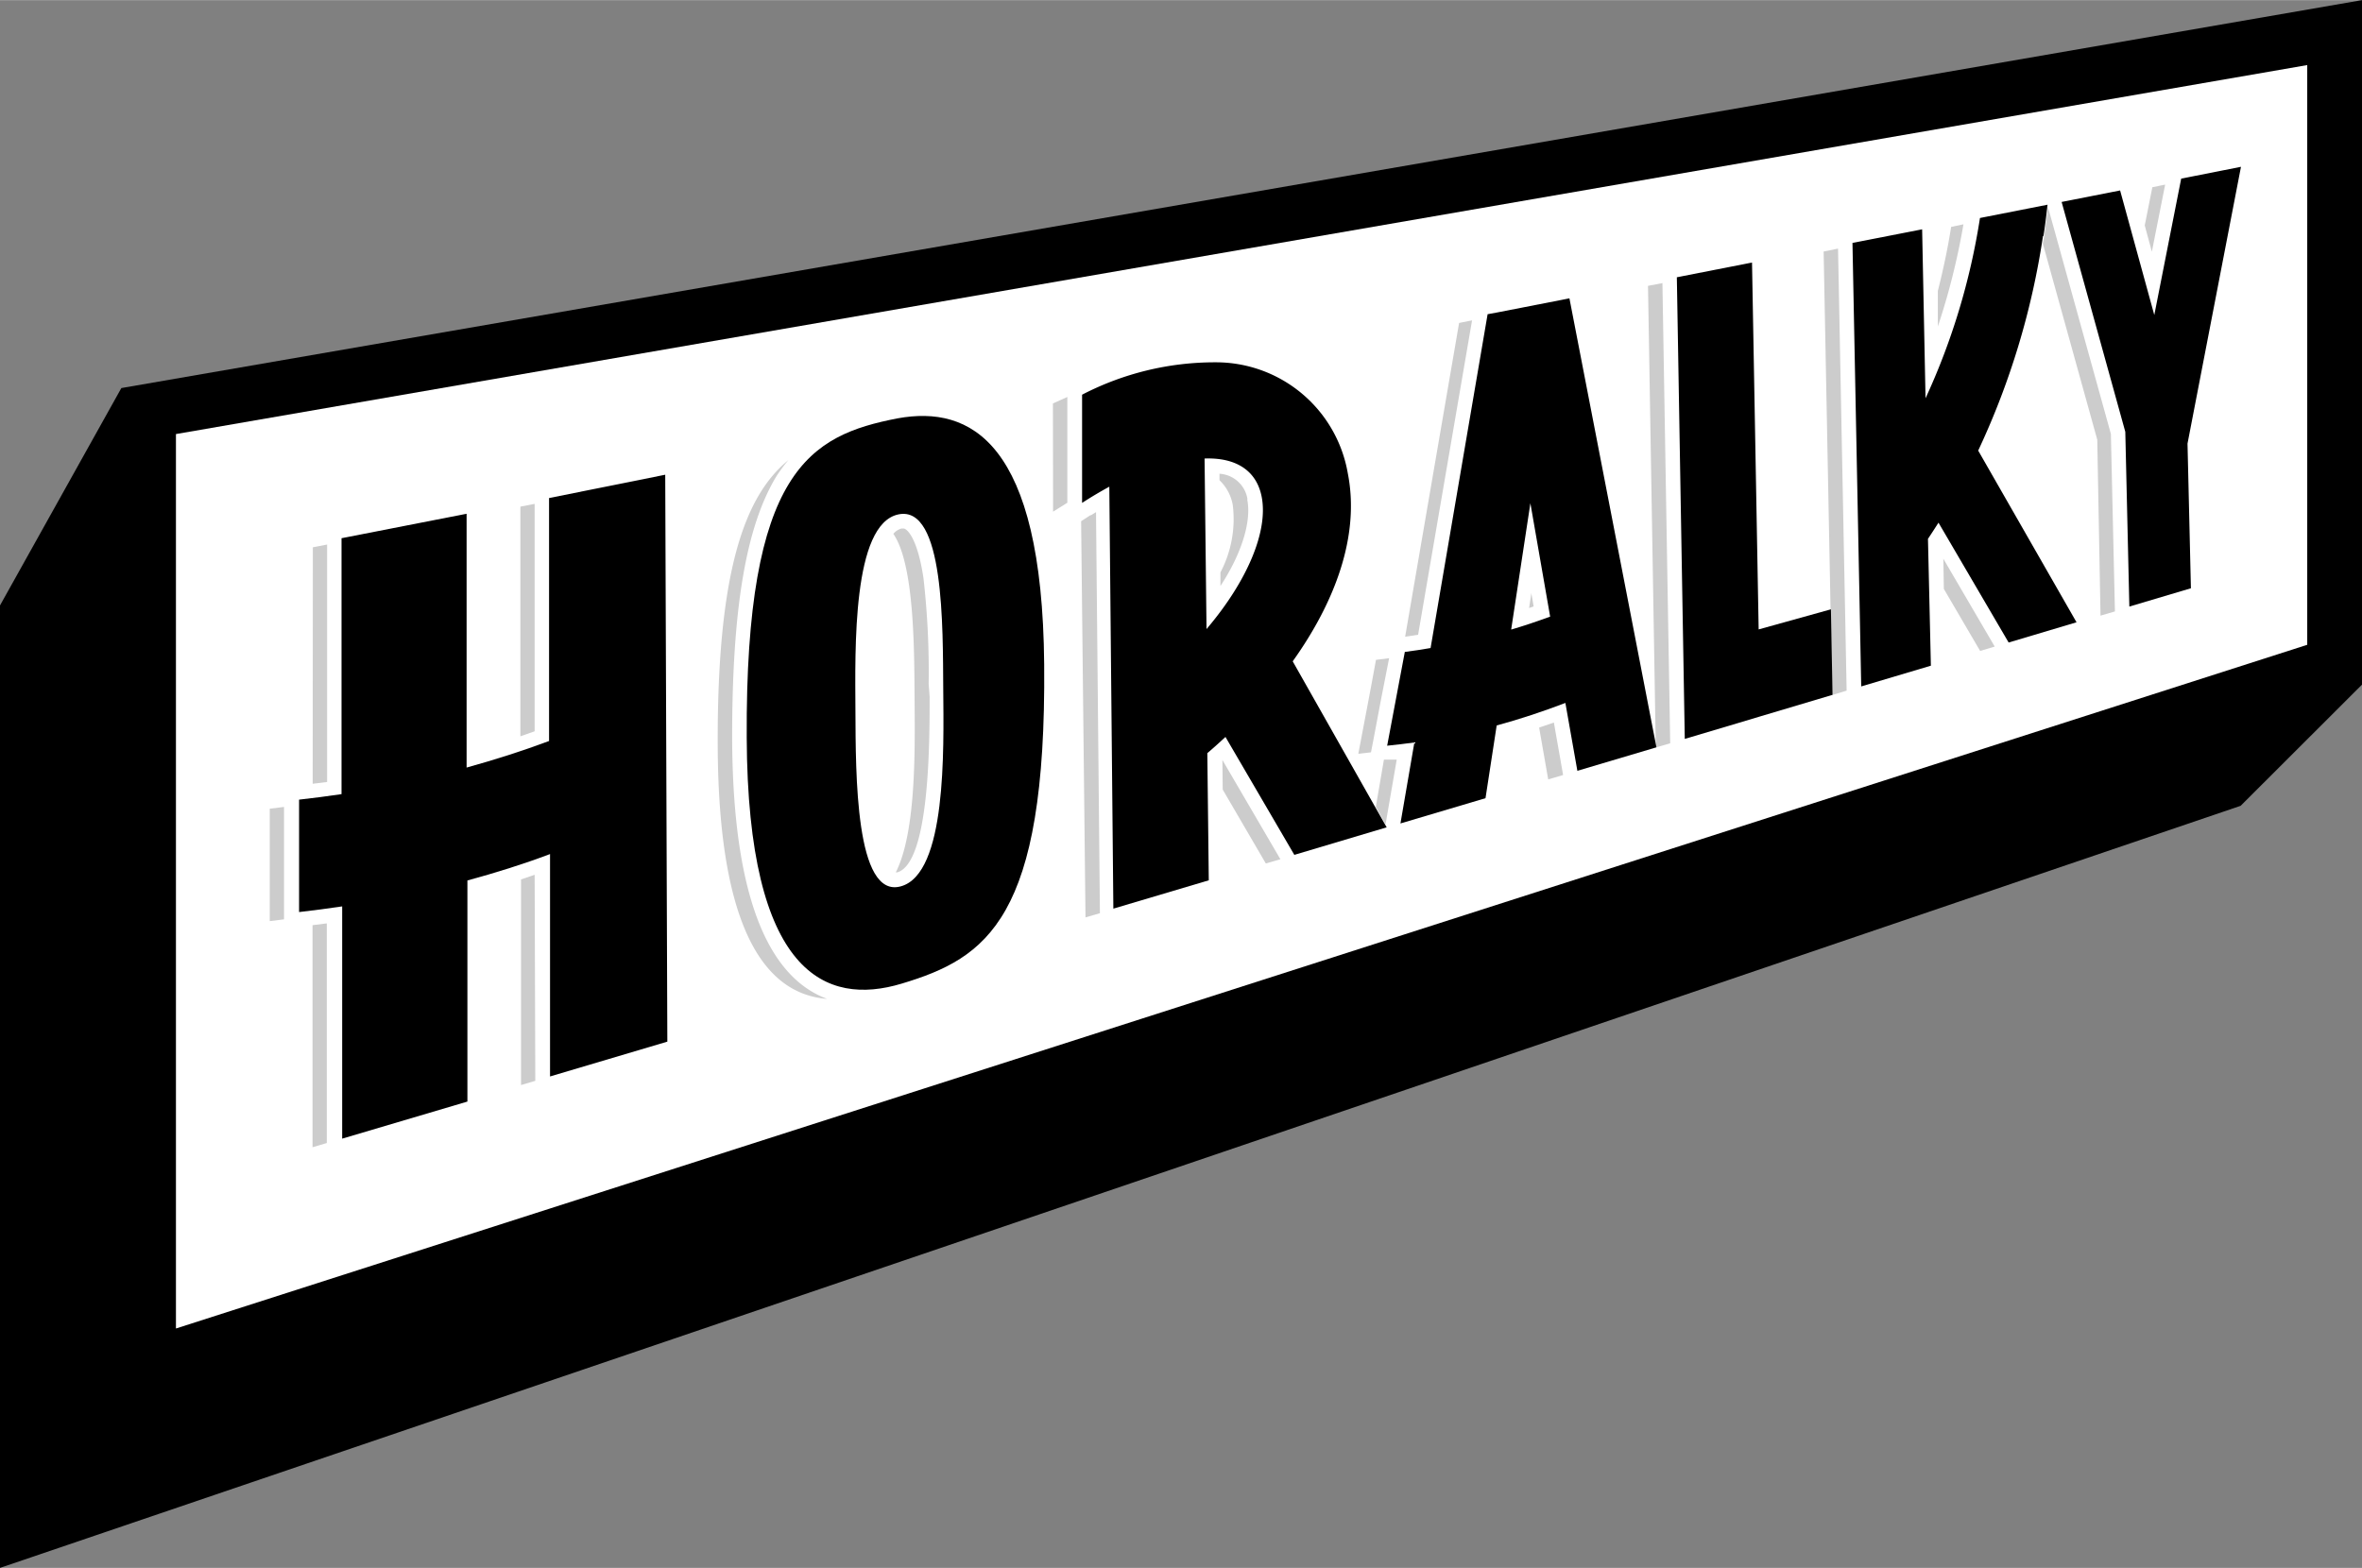 <svg id="Layer_1" data-name="Layer 1" xmlns="http://www.w3.org/2000/svg" width="51.43mm" height="34.15mm" viewBox="0 0 145.79 96.79">
  <rect x="0" y="0" width="145.79" height="96.79" fill="#808080" stroke="none"/>
  <g>
    <polygon points="145.79 0 7.49 23.95 0 37.37 0 96.79 138.3 49.74 145.79 42.26 145.79 0"/>
    <polygon points="142.41 4.01 10.86 26.79 10.86 82.01 142.41 39.8 142.41 4.01" style="fill: #fff"/>
    <path d="M32.16,54.29l0,12.69.88-.26L33,54l-.88.3" style="fill: #ccc"/>
    <path d="M19.3,48.38l.89-.11V33.61l-.88.17Z" style="fill: #ccc"/>
    <path d="M33,31.1l-.88.17,0,14.18.88-.31Z" style="fill: #ccc"/>
    <path d="M19.29,70.82l.88-.26V57l-.88.11Z" style="fill: #ccc"/>
    <path d="M16.65,56.86l.88-.11,0-6.94-.88.11,0,6.94" style="fill: #ccc"/>
    <polygon points="101.72 17.64 102.2 46.14 103.09 45.88 102.61 17.47 101.72 17.64" style="fill: #ccc"/>
    <path d="M90.06,19.93,86.73,39.3l.8-.12,3.33-19.41-.25.05Z" style="fill: #ccc"/>
    <path d="M95,44.91l.56,3.2.92-.27-.57-3.24-.91.31" style="fill: #ccc"/>
    <path d="M94.38,37.53l.28-.1-.14-.82Z" style="fill: #ccc"/>
    <path d="M85.72,40.63l-.79.1c-.36,2-.73,3.88-1.09,5.8l.78-.09.12-.61q.48-2.59,1-5.2" style="fill: #ccc"/>
    <polygon points="132.85 11.55 132.38 13.91 132.82 15.53 133.64 11.39 132.85 11.55" style="fill: #ccc"/>
    <polygon points="119.98 36.35 122.22 40.18 123.12 39.91 119.95 34.49 119.98 36.35" style="fill: #ccc"/>
    <path d="M120.43,14c-.21,1.34-.49,2.65-.82,3.95l0,2.2a42.82,42.82,0,0,0,1.58-6.31Z" style="fill: #ccc"/>
    <polygon points="112.56 15.52 113.09 42.9 113.98 42.63 113.45 15.34 112.56 15.52" style="fill: #ccc"/>
    <path d="M45.19,45.54c0-7.89.83-13,2.73-16.14a9.32,9.32,0,0,1,.74-1c-2.7,2.21-4.41,6.86-4.36,17.71.06,11.67,3.14,15.27,6.75,15.55-3.85-1.43-5.82-6.81-5.86-16.07" style="fill: #ccc"/>
    <path d="M57.32,42.21A51.2,51.2,0,0,0,57,35.69c-.36-2.43-1-3.07-1.24-3.07h-.11a1,1,0,0,0-.51.33c1.3,1.89,1.29,7.16,1.31,10.11s.13,8.26-1.16,10.79h.09c2-.58,2-8,2-10.84Z" style="fill: #ccc"/>
    <path d="M77,30.82a1.86,1.86,0,0,0-1.73-1.58v.4a2.78,2.78,0,0,1,.82,1.53,7.07,7.07,0,0,1-.76,4.16v.84c1.31-2,1.93-4,1.65-5.35" style="fill: #ccc"/>
    <path d="M65,31.58l.88-.55,0-6.53-.89.4Z" style="fill: #ccc"/>
    <path d="M67.3,31.8l-.57.37L67,56.63l.89-.26-.24-24.76-.31.19" style="fill: #ccc"/>
    <polyline points="75.45 46.91 75.47 48.74 78.13 53.3 79.03 53.04 75.45 46.91 75.45 46.91" style="fill: #ccc"/>
    <path d="M130.29,26.78l-3.88-14h0c-.07.58-.14,1.16-.23,1.74l-.09.51,3.36,12.11L129.65,38l.89-.26Z" style="fill: #ccc"/>
    <polygon points="84.66 51.36 84.66 51.36 85.48 51.12 84.66 51.36" style="fill: #ccc"/>
    <path d="M85.52,50.89l.69-4-.5,0-.29,0-.5,2.92Z" style="fill: #ccc"/>
    <path d="M33.89,30.74l0,15c-1.66.62-3.36,1.16-5.09,1.64l0-15.67-7.72,1.51v15.8c-.87.13-1.74.24-2.62.34q0,3.47,0,6.94c.9-.1,1.78-.22,2.66-.35V70.29L28.85,68V54.35c1.73-.47,3.43-1,5.1-1.63l0,13.73,7.24-2.15-.13-35Z"/>
    <polygon points="108.55 38.85 108.14 16.2 103.5 17.11 103.99 45.61 107.25 44.64 108.65 44.22 113.11 42.89 113.01 37.61 108.55 38.85"/>
    <path d="M96.37,18.51l-4,.78-.55.1L88.3,40q-.8.14-1.59.24c-.36,1.94-.73,3.87-1.09,5.79.56-.06,1.12-.12,1.68-.2l-.86,5,5.25-1.56.69-4.49c1.44-.39,2.85-.86,4.24-1.39l.74,4.19,4.88-1.45L96.87,18.41ZM93.28,38.82l1.18-7.76,1.22,7c-.79.29-1.59.56-2.4.8"/>
    <polygon points="138.32 10.29 134.63 11.02 132.97 19.44 130.86 11.75 127.25 12.46 131.18 26.65 131.43 37.44 135.23 36.31 135.02 27.38 138.32 10.29"/>
    <path d="M126.13,14.56c.1-.64.18-1.29.25-1.93l-4.17.82a41.81,41.81,0,0,1-3.36,11.13l-.21-10.43-4.3.84.54,27.38,4.3-1.28L119,33.26c.22-.33.44-.67.65-1l4.33,7.4,4.19-1.25L122.1,27.81a47.63,47.63,0,0,0,4-13.25"/>
    <path d="M55.4,25.82C50,26.87,46,29,46.09,45.53c.06,14.64,4.9,16.59,9.56,15.19,5.26-1.58,8.94-4,8.8-19.72-.12-13.75-4.55-16-9.05-15.18m.21,28.89c-2.83.8-2.79-7-2.81-10.83s-.2-11.53,2.65-12.13,2.74,7,2.77,10.79.21,11.38-2.61,12.17"/>
    <path d="M83.19,29.21A8.26,8.26,0,0,0,75,22.36a17.79,17.79,0,0,0-8.21,2v6.68c.57-.37,1.13-.7,1.68-1l.25,26.05,5.89-1.75-.09-7.85c.38-.32.75-.66,1.12-1l4.25,7.28,5.7-1.7L79.79,40.82c2.62-3.67,4.16-7.77,3.4-11.61m-8.72,9.62L74.35,28.3c1.9-.07,3.19.71,3.52,2.34.43,2.14-.89,5.24-3.4,8.19"/>
  </g>
</svg>
